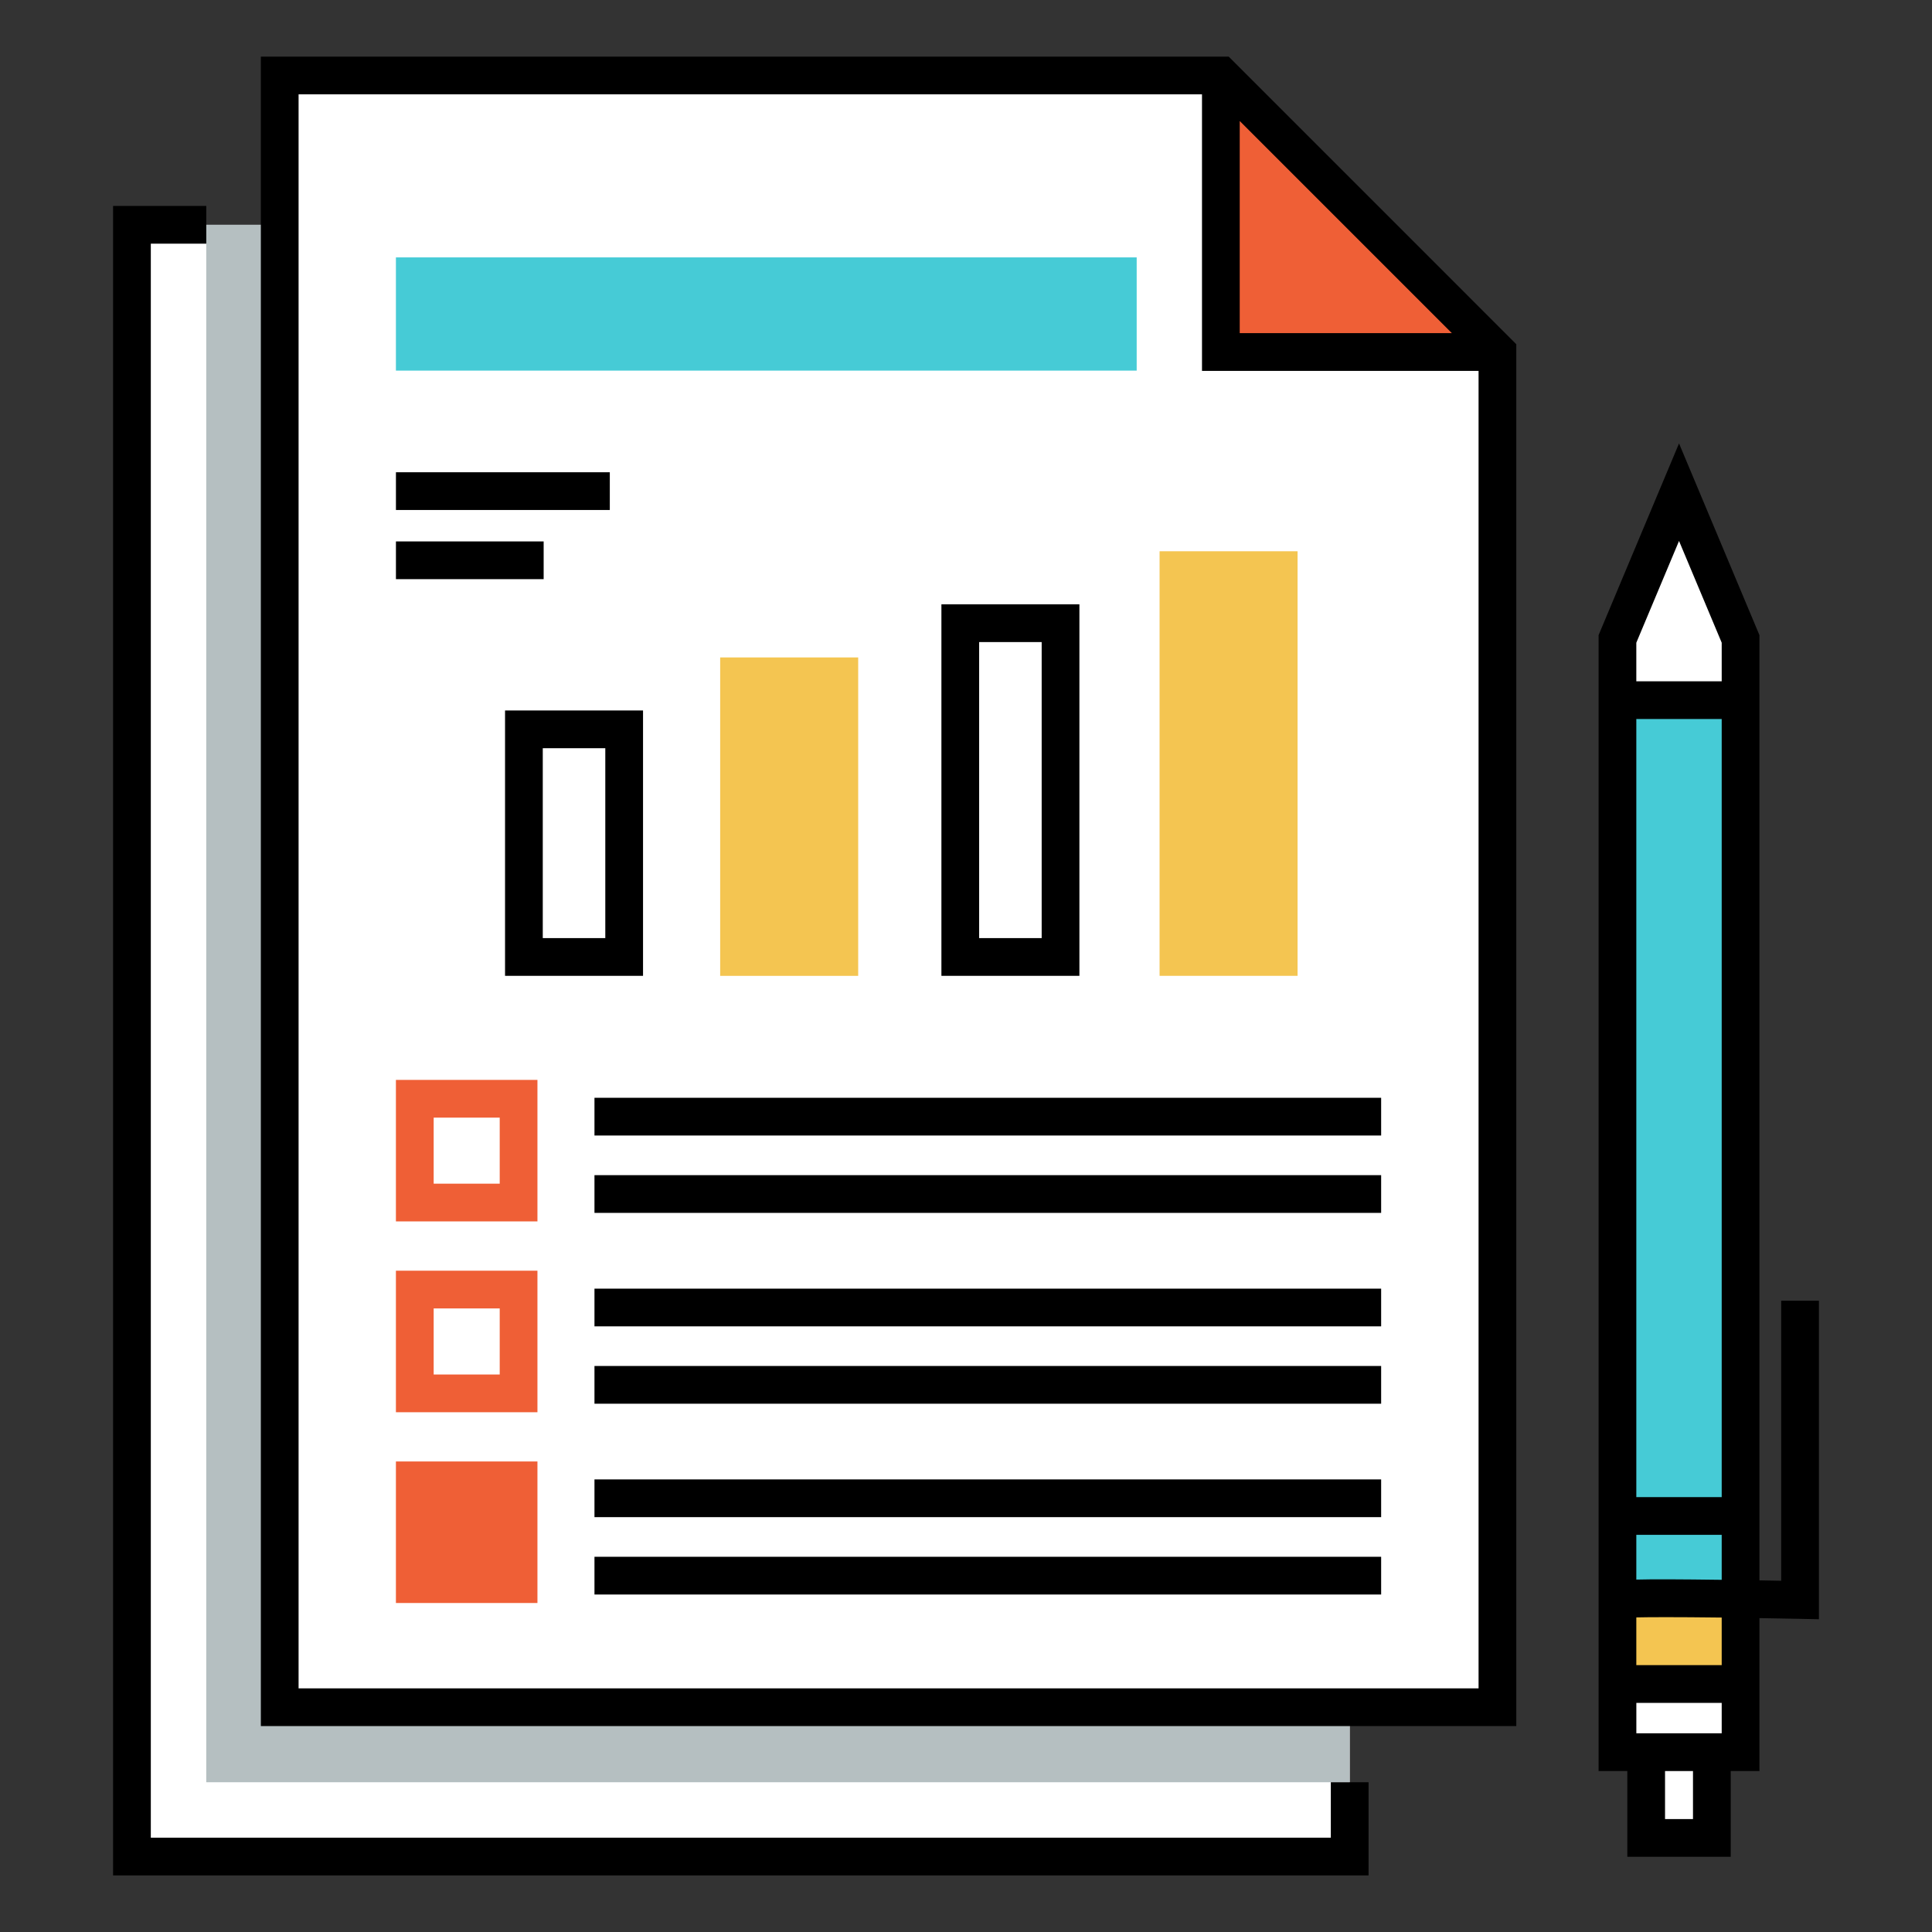 <svg width="66" height="66" viewBox="0 0 66 66" fill="none" xmlns="http://www.w3.org/2000/svg">
<rect x="0" y="0" width="66" height="66" fill="#333333" stroke="none"/>
<path d="M46.107 7.68H4.508V63.422H46.107V7.68Z" fill="white"/>
<path d="M46.106 7.68H7.046V60.884H46.106V7.68Z" fill="#B5BFC1"/>
<path d="M51.154 12.026V58.321H9.556V2.578H41.707V12.026H51.154Z" fill="white"/>
<path d="M51.154 12.026H41.706V2.578L51.154 12.026Z" fill="#EF5F36"/>
<path d="M21.322 24.916H17.898V32.692H21.322V24.916Z" fill="white"/>
<path d="M29.317 22.459H24.602V33.337H29.317V22.459Z" fill="#F4C551"/>
<path d="M36.23 21.289H32.805V32.691H36.23V21.289Z" fill="white"/>
<path d="M44.327 18.832H39.613V33.336H44.327V18.832Z" fill="#F4C551"/>
<path d="M38.831 8.793H13.525V12.661H38.831V8.793Z" fill="#46CBD6"/>
<path d="M17.071 38.18V40.436H14.815V38.18H17.071ZM18.36 36.891H13.525V41.725H18.36V36.891ZM17.071 44.698V46.955H14.815V44.698H17.071ZM18.36 43.409H13.525V48.244H18.36V43.409Z" fill="#EF5F36"/>
<path d="M18.36 49.926H13.525V54.761H18.36V49.926Z" fill="#EF5F36"/>
<path d="M55.255 57.529V59.857H56.236H58.48H59.461V57.529H55.255Z" fill="white"/>
<path d="M55.255 54.657V57.528H59.461V54.621C57.641 54.596 55.255 54.577 55.255 54.657Z" fill="#F4C551"/>
<path d="M59.461 23.918H55.255V54.602H59.461V23.918Z" fill="#46CBD6"/>
<path d="M58.48 59.855H56.236V62.786H58.48V59.855Z" fill="white"/>
<path d="M55.255 21.827V23.919H59.461V21.827L57.358 16.814L55.255 21.827Z" fill="white"/>
<path d="M45.463 62.778H5.152V8.324H7.047V7.035H3.863V64.067H46.752V60.884H45.463V62.778Z" fill="black"/>
<path d="M41.974 1.934H8.911V58.966H51.799V11.759L41.974 1.934ZM42.351 4.134L49.598 11.381H42.351V4.134ZM10.2 57.677V3.223H41.062V12.67H50.51V57.677H10.2Z" fill="black"/>
<path d="M21.967 24.271H17.253V33.336H21.967V24.271ZM20.678 32.047H18.542V25.56H20.678V32.047ZM36.874 20.645H32.16V33.336H36.874V20.645ZM35.585 32.047H33.449V21.934H35.585V32.047Z" fill="black"/>
<path d="M47.182 40.145H20.308V41.434H47.182V40.145Z" fill="black"/>
<path d="M47.182 37.502H20.308V38.791H47.182V37.502Z" fill="black"/>
<path d="M47.182 46.664H20.308V47.953H47.182V46.664Z" fill="black"/>
<path d="M47.182 44.022H20.308V45.31H47.182V44.022Z" fill="black"/>
<path d="M47.182 53.182H20.308V54.471H47.182V53.182Z" fill="black"/>
<path d="M47.182 50.539H20.308V51.828H47.182V50.539Z" fill="black"/>
<path d="M20.832 16.133H13.526V17.422H20.832V16.133Z" fill="black"/>
<path d="M18.572 18.496H13.526V19.785H18.572V18.496Z" fill="black"/>
<path d="M60.848 44.435V54.001C60.637 53.997 60.384 53.992 60.105 53.987V51.787V51.143V36.725V23.919V23.274V21.697L57.358 15.148L54.61 21.697V23.274V23.919V36.725V51.143V51.788V57.528V58.173V60.501H55.591V63.431H59.124V60.501H60.105V58.173V57.528V55.277C60.904 55.29 61.479 55.302 61.48 55.302L62.137 55.316V44.435H60.848ZM58.816 59.212H58.48H56.236H55.9V58.173H58.816V59.212H58.816ZM57.835 60.501V62.142H56.88V60.501H57.835ZM55.899 56.884V55.253C56.351 55.243 57.205 55.239 58.816 55.258V56.884H55.899ZM55.899 53.961V52.432H58.816V53.969C57.359 53.95 56.463 53.946 55.899 53.961ZM55.899 21.956L57.358 18.48L58.816 21.956V23.274H55.899L55.899 21.956ZM55.899 36.725V24.563H58.816V36.725V51.143H55.899V36.725Z" fill="black"/>
</svg>

